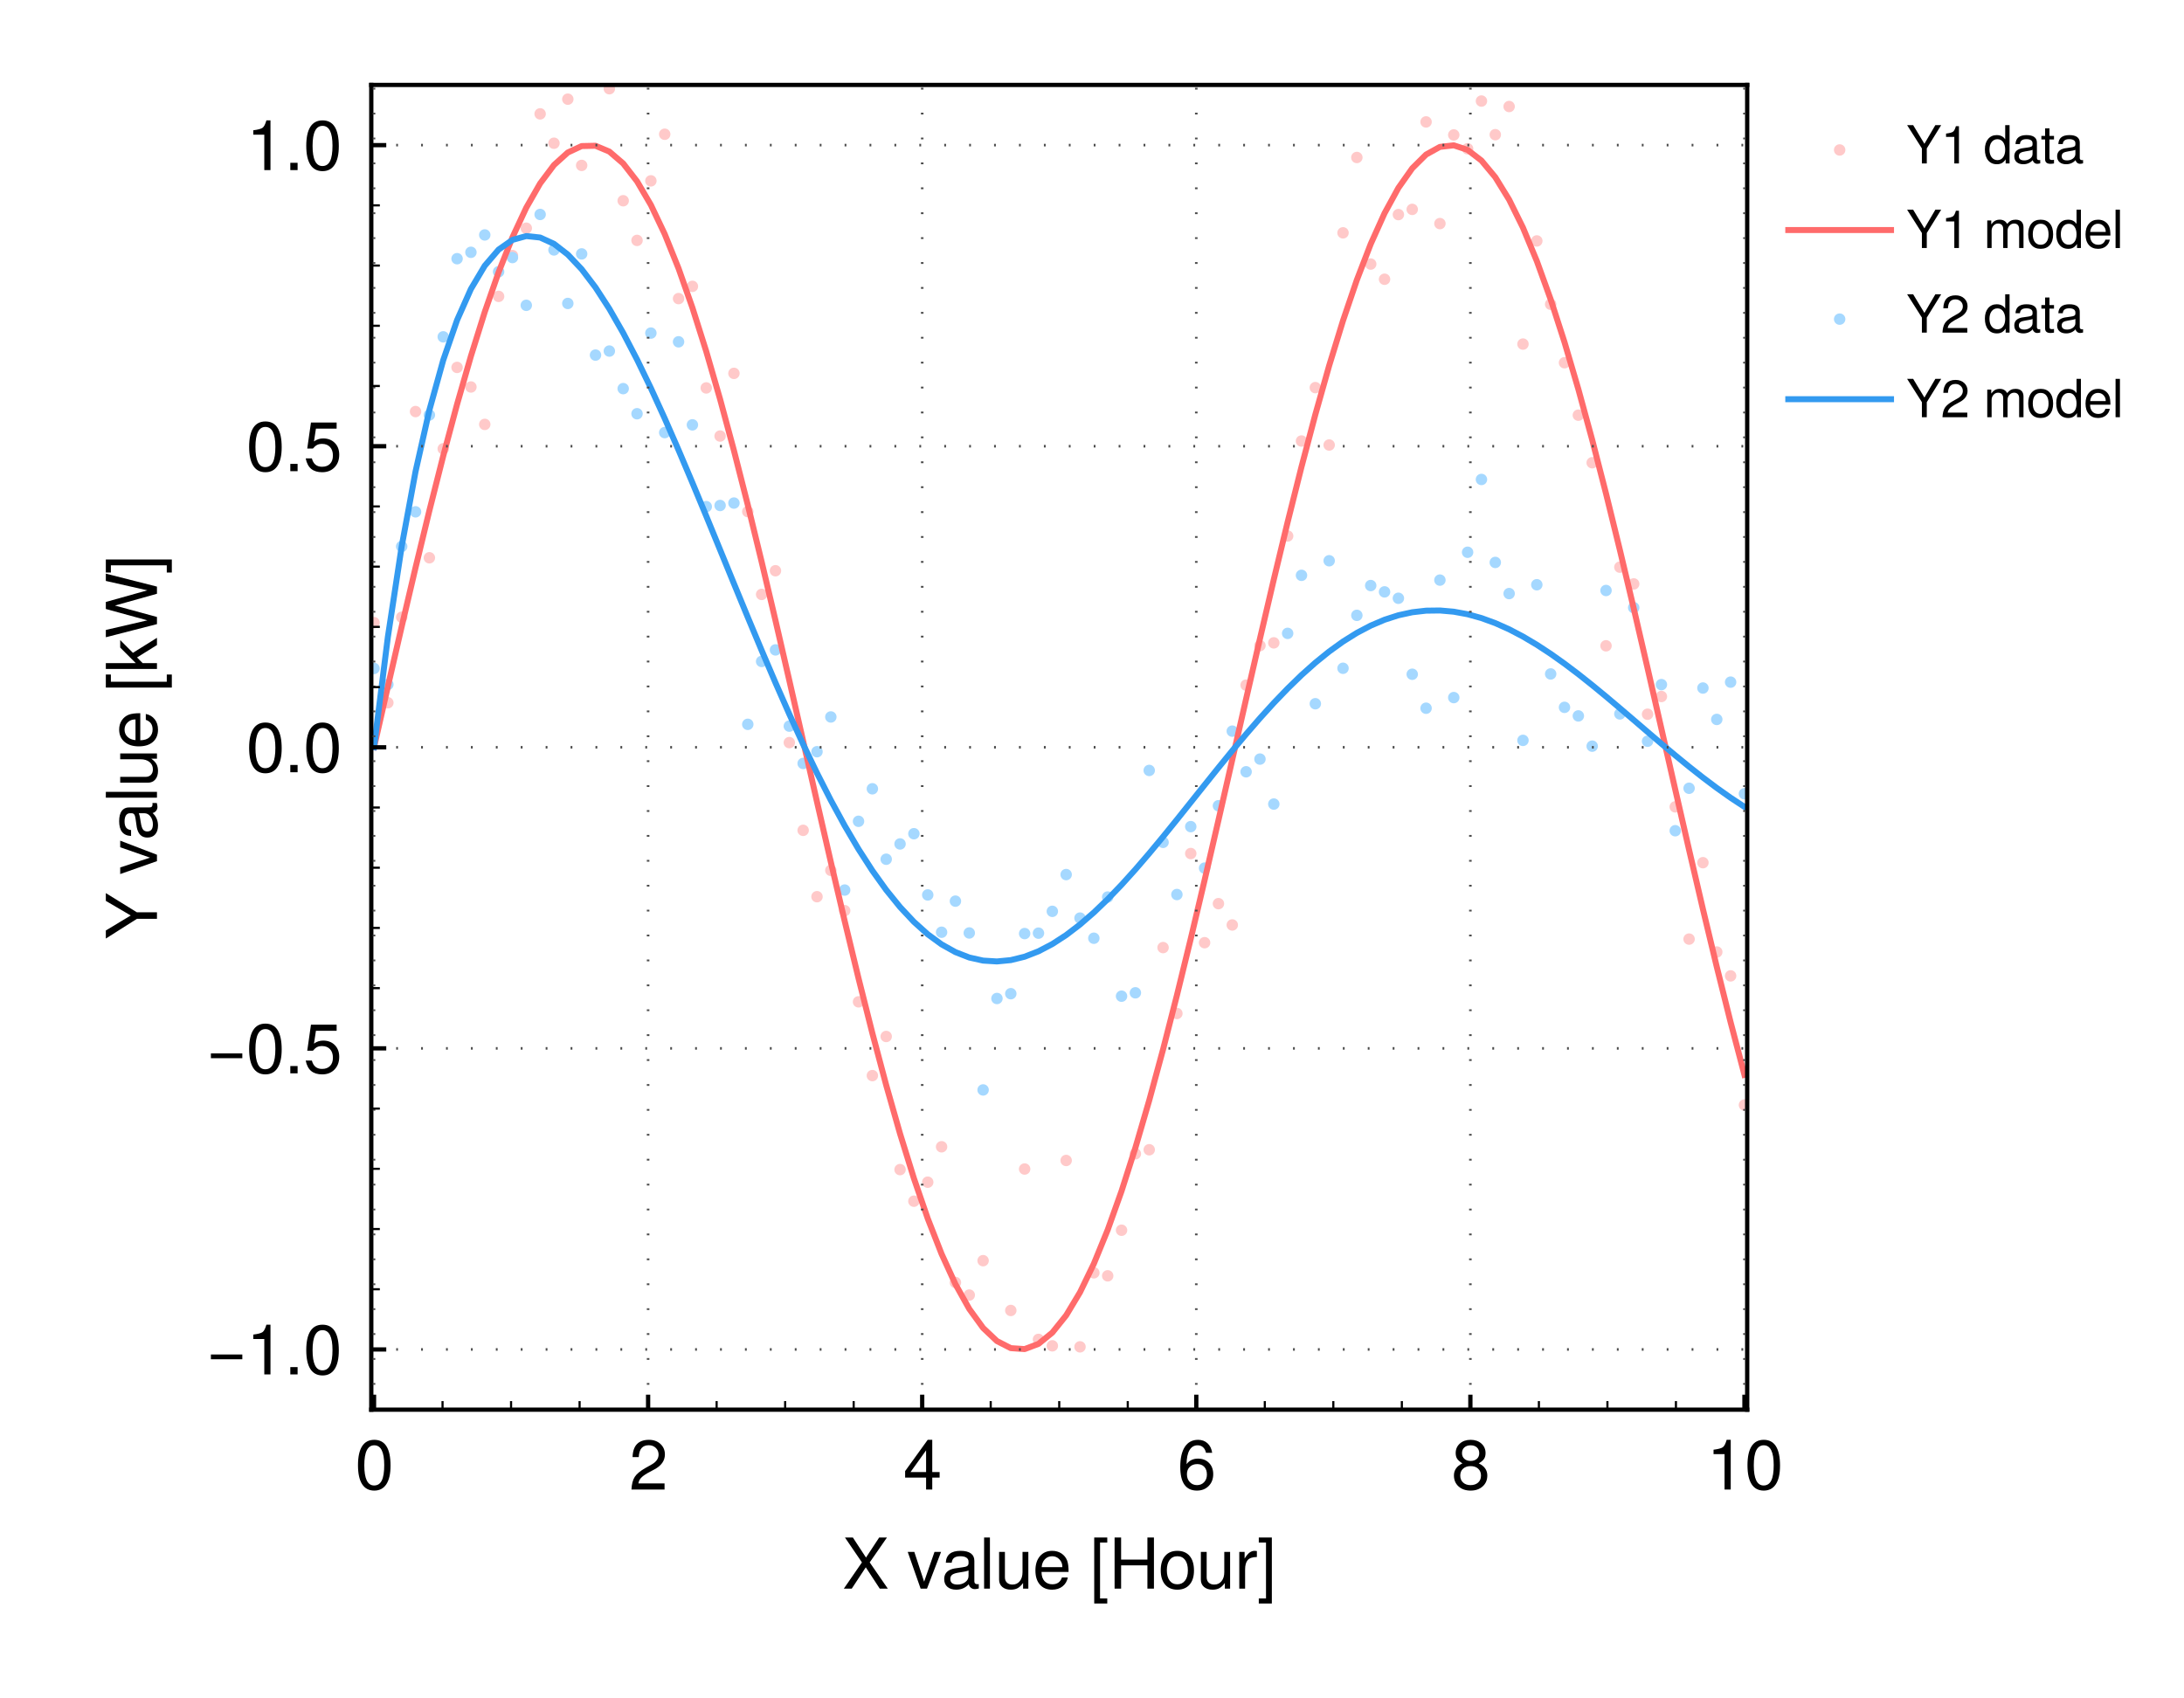 <?xml version="1.0" encoding="utf-8" standalone="no"?>
<!DOCTYPE svg PUBLIC "-//W3C//DTD SVG 1.1//EN"
  "http://www.w3.org/Graphics/SVG/1.1/DTD/svg11.dtd">
<svg xmlns:xlink="http://www.w3.org/1999/xlink" width="255.118pt" height="198.425pt" viewBox="0 0 255.118 198.425" xmlns="http://www.w3.org/2000/svg" version="1.1">
 <defs>
  <style type="text/css">*{stroke-linejoin: round; stroke-linecap: butt}</style>
 </defs>
 <g id="figure_1">
  <g id="patch_1">
   <path d="M 0 198.425 
L 255.118 198.425 
L 255.118 0 
L 0 0 
z
" style="fill: #ffffff"/>
  </g>
  <g id="axes_1">
   <g id="patch_2">
    <path d="M 43.37 164.693 
L 204.094 164.693 
L 204.094 9.921 
L 43.37 9.921 
z
" style="fill: #ffffff"/>
   </g>
   <g id="PathCollection_1">
    <defs>
     <path id="m6b050dd0db" d="M 0 0.418 
C 0.111 0.418 0.217 0.374 0.296 0.296 
C 0.374 0.217 0.418 0.111 0.418 0 
C 0.418 -0.111 0.374 -0.217 0.296 -0.296 
C 0.217 -0.374 0.111 -0.418 0 -0.418 
C -0.111 -0.418 -0.217 -0.374 -0.296 -0.296 
C -0.374 -0.217 -0.418 -0.111 -0.418 0 
C -0.418 0.111 -0.374 0.217 -0.296 0.296 
C -0.217 0.374 -0.111 0.418 0 0.418 
z
" style="stroke: #ffc9c9; stroke-width: 0.5"/>
    </defs>
    <g clip-path="url(#p37893bcc7e)">
     <use xlink:href="#m6b050dd0db" x="43.69" y="72.745" style="fill: #ffc9c9; stroke: #ffc9c9; stroke-width: 0.5"/>
     <use xlink:href="#m6b050dd0db" x="45.307" y="82.103" style="fill: #ffc9c9; stroke: #ffc9c9; stroke-width: 0.5"/>
     <use xlink:href="#m6b050dd0db" x="46.924" y="72.113" style="fill: #ffc9c9; stroke: #ffc9c9; stroke-width: 0.5"/>
     <use xlink:href="#m6b050dd0db" x="48.541" y="48.083" style="fill: #ffc9c9; stroke: #ffc9c9; stroke-width: 0.5"/>
     <use xlink:href="#m6b050dd0db" x="50.158" y="65.167" style="fill: #ffc9c9; stroke: #ffc9c9; stroke-width: 0.5"/>
     <use xlink:href="#m6b050dd0db" x="51.775" y="52.433" style="fill: #ffc9c9; stroke: #ffc9c9; stroke-width: 0.5"/>
     <use xlink:href="#m6b050dd0db" x="53.392" y="42.926" style="fill: #ffc9c9; stroke: #ffc9c9; stroke-width: 0.5"/>
     <use xlink:href="#m6b050dd0db" x="55.009" y="45.212" style="fill: #ffc9c9; stroke: #ffc9c9; stroke-width: 0.5"/>
     <use xlink:href="#m6b050dd0db" x="56.626" y="49.583" style="fill: #ffc9c9; stroke: #ffc9c9; stroke-width: 0.5"/>
     <use xlink:href="#m6b050dd0db" x="58.243" y="34.626" style="fill: #ffc9c9; stroke: #ffc9c9; stroke-width: 0.5"/>
     <use xlink:href="#m6b050dd0db" x="59.86" y="29.858" style="fill: #ffc9c9; stroke: #ffc9c9; stroke-width: 0.5"/>
     <use xlink:href="#m6b050dd0db" x="61.477" y="26.661" style="fill: #ffc9c9; stroke: #ffc9c9; stroke-width: 0.5"/>
     <use xlink:href="#m6b050dd0db" x="63.094" y="13.303" style="fill: #ffc9c9; stroke: #ffc9c9; stroke-width: 0.5"/>
     <use xlink:href="#m6b050dd0db" x="64.711" y="16.733" style="fill: #ffc9c9; stroke: #ffc9c9; stroke-width: 0.5"/>
     <use xlink:href="#m6b050dd0db" x="66.328" y="11.586" style="fill: #ffc9c9; stroke: #ffc9c9; stroke-width: 0.5"/>
     <use xlink:href="#m6b050dd0db" x="67.945" y="19.325" style="fill: #ffc9c9; stroke: #ffc9c9; stroke-width: 0.5"/>
     <use xlink:href="#m6b050dd0db" x="69.562" y="8.546" style="fill: #ffc9c9; stroke: #ffc9c9; stroke-width: 0.5"/>
     <use xlink:href="#m6b050dd0db" x="71.179" y="10.366" style="fill: #ffc9c9; stroke: #ffc9c9; stroke-width: 0.5"/>
     <use xlink:href="#m6b050dd0db" x="72.796" y="23.453" style="fill: #ffc9c9; stroke: #ffc9c9; stroke-width: 0.5"/>
     <use xlink:href="#m6b050dd0db" x="74.413" y="28.087" style="fill: #ffc9c9; stroke: #ffc9c9; stroke-width: 0.5"/>
     <use xlink:href="#m6b050dd0db" x="76.03" y="21.13" style="fill: #ffc9c9; stroke: #ffc9c9; stroke-width: 0.5"/>
     <use xlink:href="#m6b050dd0db" x="77.647" y="15.684" style="fill: #ffc9c9; stroke: #ffc9c9; stroke-width: 0.5"/>
     <use xlink:href="#m6b050dd0db" x="79.264" y="34.886" style="fill: #ffc9c9; stroke: #ffc9c9; stroke-width: 0.5"/>
     <use xlink:href="#m6b050dd0db" x="80.881" y="33.456" style="fill: #ffc9c9; stroke: #ffc9c9; stroke-width: 0.5"/>
     <use xlink:href="#m6b050dd0db" x="82.499" y="45.322" style="fill: #ffc9c9; stroke: #ffc9c9; stroke-width: 0.5"/>
     <use xlink:href="#m6b050dd0db" x="84.116" y="50.943" style="fill: #ffc9c9; stroke: #ffc9c9; stroke-width: 0.5"/>
     <use xlink:href="#m6b050dd0db" x="85.733" y="43.621" style="fill: #ffc9c9; stroke: #ffc9c9; stroke-width: 0.5"/>
     <use xlink:href="#m6b050dd0db" x="87.35" y="59.774" style="fill: #ffc9c9; stroke: #ffc9c9; stroke-width: 0.5"/>
     <use xlink:href="#m6b050dd0db" x="88.967" y="69.447" style="fill: #ffc9c9; stroke: #ffc9c9; stroke-width: 0.5"/>
     <use xlink:href="#m6b050dd0db" x="90.584" y="66.68" style="fill: #ffc9c9; stroke: #ffc9c9; stroke-width: 0.5"/>
     <use xlink:href="#m6b050dd0db" x="92.201" y="86.76" style="fill: #ffc9c9; stroke: #ffc9c9; stroke-width: 0.5"/>
     <use xlink:href="#m6b050dd0db" x="93.818" y="97.009" style="fill: #ffc9c9; stroke: #ffc9c9; stroke-width: 0.5"/>
     <use xlink:href="#m6b050dd0db" x="95.435" y="104.762" style="fill: #ffc9c9; stroke: #ffc9c9; stroke-width: 0.5"/>
     <use xlink:href="#m6b050dd0db" x="97.052" y="101.686" style="fill: #ffc9c9; stroke: #ffc9c9; stroke-width: 0.5"/>
     <use xlink:href="#m6b050dd0db" x="98.669" y="106.393" style="fill: #ffc9c9; stroke: #ffc9c9; stroke-width: 0.5"/>
     <use xlink:href="#m6b050dd0db" x="100.286" y="117.045" style="fill: #ffc9c9; stroke: #ffc9c9; stroke-width: 0.5"/>
     <use xlink:href="#m6b050dd0db" x="101.903" y="125.664" style="fill: #ffc9c9; stroke: #ffc9c9; stroke-width: 0.5"/>
     <use xlink:href="#m6b050dd0db" x="103.52" y="121.093" style="fill: #ffc9c9; stroke: #ffc9c9; stroke-width: 0.5"/>
     <use xlink:href="#m6b050dd0db" x="105.137" y="136.645" style="fill: #ffc9c9; stroke: #ffc9c9; stroke-width: 0.5"/>
     <use xlink:href="#m6b050dd0db" x="106.754" y="140.338" style="fill: #ffc9c9; stroke: #ffc9c9; stroke-width: 0.5"/>
     <use xlink:href="#m6b050dd0db" x="108.371" y="138.116" style="fill: #ffc9c9; stroke: #ffc9c9; stroke-width: 0.5"/>
     <use xlink:href="#m6b050dd0db" x="109.988" y="133.98" style="fill: #ffc9c9; stroke: #ffc9c9; stroke-width: 0.5"/>
     <use xlink:href="#m6b050dd0db" x="111.605" y="149.835" style="fill: #ffc9c9; stroke: #ffc9c9; stroke-width: 0.5"/>
     <use xlink:href="#m6b050dd0db" x="113.222" y="151.304" style="fill: #ffc9c9; stroke: #ffc9c9; stroke-width: 0.5"/>
     <use xlink:href="#m6b050dd0db" x="114.839" y="147.286" style="fill: #ffc9c9; stroke: #ffc9c9; stroke-width: 0.5"/>
     <use xlink:href="#m6b050dd0db" x="116.456" y="171.764" style="fill: #ffc9c9; stroke: #ffc9c9; stroke-width: 0.5"/>
     <use xlink:href="#m6b050dd0db" x="118.073" y="153.103" style="fill: #ffc9c9; stroke: #ffc9c9; stroke-width: 0.5"/>
     <use xlink:href="#m6b050dd0db" x="119.69" y="136.578" style="fill: #ffc9c9; stroke: #ffc9c9; stroke-width: 0.5"/>
     <use xlink:href="#m6b050dd0db" x="121.307" y="156.484" style="fill: #ffc9c9; stroke: #ffc9c9; stroke-width: 0.5"/>
     <use xlink:href="#m6b050dd0db" x="122.924" y="157.234" style="fill: #ffc9c9; stroke: #ffc9c9; stroke-width: 0.5"/>
     <use xlink:href="#m6b050dd0db" x="124.541" y="135.58" style="fill: #ffc9c9; stroke: #ffc9c9; stroke-width: 0.5"/>
     <use xlink:href="#m6b050dd0db" x="126.158" y="157.353" style="fill: #ffc9c9; stroke: #ffc9c9; stroke-width: 0.5"/>
     <use xlink:href="#m6b050dd0db" x="127.775" y="148.703" style="fill: #ffc9c9; stroke: #ffc9c9; stroke-width: 0.5"/>
     <use xlink:href="#m6b050dd0db" x="129.392" y="149.058" style="fill: #ffc9c9; stroke: #ffc9c9; stroke-width: 0.5"/>
     <use xlink:href="#m6b050dd0db" x="131.009" y="143.73" style="fill: #ffc9c9; stroke: #ffc9c9; stroke-width: 0.5"/>
     <use xlink:href="#m6b050dd0db" x="132.626" y="134.799" style="fill: #ffc9c9; stroke: #ffc9c9; stroke-width: 0.5"/>
     <use xlink:href="#m6b050dd0db" x="134.243" y="134.328" style="fill: #ffc9c9; stroke: #ffc9c9; stroke-width: 0.5"/>
     <use xlink:href="#m6b050dd0db" x="135.86" y="110.708" style="fill: #ffc9c9; stroke: #ffc9c9; stroke-width: 0.5"/>
     <use xlink:href="#m6b050dd0db" x="137.477" y="118.405" style="fill: #ffc9c9; stroke: #ffc9c9; stroke-width: 0.5"/>
     <use xlink:href="#m6b050dd0db" x="139.094" y="99.72" style="fill: #ffc9c9; stroke: #ffc9c9; stroke-width: 0.5"/>
     <use xlink:href="#m6b050dd0db" x="140.711" y="110.135" style="fill: #ffc9c9; stroke: #ffc9c9; stroke-width: 0.5"/>
     <use xlink:href="#m6b050dd0db" x="142.328" y="105.575" style="fill: #ffc9c9; stroke: #ffc9c9; stroke-width: 0.5"/>
     <use xlink:href="#m6b050dd0db" x="143.945" y="108.066" style="fill: #ffc9c9; stroke: #ffc9c9; stroke-width: 0.5"/>
     <use xlink:href="#m6b050dd0db" x="145.562" y="80.045" style="fill: #ffc9c9; stroke: #ffc9c9; stroke-width: 0.5"/>
     <use xlink:href="#m6b050dd0db" x="147.179" y="75.425" style="fill: #ffc9c9; stroke: #ffc9c9; stroke-width: 0.5"/>
     <use xlink:href="#m6b050dd0db" x="148.796" y="75.106" style="fill: #ffc9c9; stroke: #ffc9c9; stroke-width: 0.5"/>
     <use xlink:href="#m6b050dd0db" x="150.413" y="62.622" style="fill: #ffc9c9; stroke: #ffc9c9; stroke-width: 0.5"/>
     <use xlink:href="#m6b050dd0db" x="152.03" y="51.525" style="fill: #ffc9c9; stroke: #ffc9c9; stroke-width: 0.5"/>
     <use xlink:href="#m6b050dd0db" x="153.647" y="45.286" style="fill: #ffc9c9; stroke: #ffc9c9; stroke-width: 0.5"/>
     <use xlink:href="#m6b050dd0db" x="155.264" y="51.992" style="fill: #ffc9c9; stroke: #ffc9c9; stroke-width: 0.5"/>
     <use xlink:href="#m6b050dd0db" x="156.881" y="27.202" style="fill: #ffc9c9; stroke: #ffc9c9; stroke-width: 0.5"/>
     <use xlink:href="#m6b050dd0db" x="158.498" y="18.399" style="fill: #ffc9c9; stroke: #ffc9c9; stroke-width: 0.5"/>
     <use xlink:href="#m6b050dd0db" x="160.115" y="30.849" style="fill: #ffc9c9; stroke: #ffc9c9; stroke-width: 0.5"/>
     <use xlink:href="#m6b050dd0db" x="161.732" y="32.625" style="fill: #ffc9c9; stroke: #ffc9c9; stroke-width: 0.5"/>
     <use xlink:href="#m6b050dd0db" x="163.349" y="25.071" style="fill: #ffc9c9; stroke: #ffc9c9; stroke-width: 0.5"/>
     <use xlink:href="#m6b050dd0db" x="164.966" y="24.463" style="fill: #ffc9c9; stroke: #ffc9c9; stroke-width: 0.5"/>
     <use xlink:href="#m6b050dd0db" x="166.583" y="14.243" style="fill: #ffc9c9; stroke: #ffc9c9; stroke-width: 0.5"/>
     <use xlink:href="#m6b050dd0db" x="168.2" y="26.122" style="fill: #ffc9c9; stroke: #ffc9c9; stroke-width: 0.5"/>
     <use xlink:href="#m6b050dd0db" x="169.817" y="15.764" style="fill: #ffc9c9; stroke: #ffc9c9; stroke-width: 0.5"/>
     <use xlink:href="#m6b050dd0db" x="171.434" y="17.381" style="fill: #ffc9c9; stroke: #ffc9c9; stroke-width: 0.5"/>
     <use xlink:href="#m6b050dd0db" x="173.051" y="11.806" style="fill: #ffc9c9; stroke: #ffc9c9; stroke-width: 0.5"/>
     <use xlink:href="#m6b050dd0db" x="174.668" y="15.735" style="fill: #ffc9c9; stroke: #ffc9c9; stroke-width: 0.5"/>
     <use xlink:href="#m6b050dd0db" x="176.285" y="12.445" style="fill: #ffc9c9; stroke: #ffc9c9; stroke-width: 0.5"/>
     <use xlink:href="#m6b050dd0db" x="177.902" y="40.199" style="fill: #ffc9c9; stroke: #ffc9c9; stroke-width: 0.5"/>
     <use xlink:href="#m6b050dd0db" x="179.519" y="28.148" style="fill: #ffc9c9; stroke: #ffc9c9; stroke-width: 0.5"/>
     <use xlink:href="#m6b050dd0db" x="181.136" y="35.548" style="fill: #ffc9c9; stroke: #ffc9c9; stroke-width: 0.5"/>
     <use xlink:href="#m6b050dd0db" x="182.753" y="42.378" style="fill: #ffc9c9; stroke: #ffc9c9; stroke-width: 0.5"/>
     <use xlink:href="#m6b050dd0db" x="184.37" y="48.506" style="fill: #ffc9c9; stroke: #ffc9c9; stroke-width: 0.5"/>
     <use xlink:href="#m6b050dd0db" x="185.987" y="54.062" style="fill: #ffc9c9; stroke: #ffc9c9; stroke-width: 0.5"/>
     <use xlink:href="#m6b050dd0db" x="187.604" y="75.451" style="fill: #ffc9c9; stroke: #ffc9c9; stroke-width: 0.5"/>
     <use xlink:href="#m6b050dd0db" x="189.221" y="66.262" style="fill: #ffc9c9; stroke: #ffc9c9; stroke-width: 0.5"/>
     <use xlink:href="#m6b050dd0db" x="190.838" y="68.222" style="fill: #ffc9c9; stroke: #ffc9c9; stroke-width: 0.5"/>
     <use xlink:href="#m6b050dd0db" x="192.455" y="83.443" style="fill: #ffc9c9; stroke: #ffc9c9; stroke-width: 0.5"/>
     <use xlink:href="#m6b050dd0db" x="194.072" y="81.373" style="fill: #ffc9c9; stroke: #ffc9c9; stroke-width: 0.5"/>
     <use xlink:href="#m6b050dd0db" x="195.689" y="94.266" style="fill: #ffc9c9; stroke: #ffc9c9; stroke-width: 0.5"/>
     <use xlink:href="#m6b050dd0db" x="197.306" y="109.716" style="fill: #ffc9c9; stroke: #ffc9c9; stroke-width: 0.5"/>
     <use xlink:href="#m6b050dd0db" x="198.923" y="100.789" style="fill: #ffc9c9; stroke: #ffc9c9; stroke-width: 0.5"/>
     <use xlink:href="#m6b050dd0db" x="200.54" y="111.224" style="fill: #ffc9c9; stroke: #ffc9c9; stroke-width: 0.5"/>
     <use xlink:href="#m6b050dd0db" x="202.157" y="114.013" style="fill: #ffc9c9; stroke: #ffc9c9; stroke-width: 0.5"/>
     <use xlink:href="#m6b050dd0db" x="203.774" y="129.099" style="fill: #ffc9c9; stroke: #ffc9c9; stroke-width: 0.5"/>
    </g>
   </g>
   <g id="PathCollection_2">
    <defs>
     <path id="mc5cc0de8c6" d="M 0 0.418 
C 0.111 0.418 0.217 0.374 0.296 0.296 
C 0.374 0.217 0.418 0.111 0.418 0 
C 0.418 -0.111 0.374 -0.217 0.296 -0.296 
C 0.217 -0.374 0.111 -0.418 0 -0.418 
C -0.111 -0.418 -0.217 -0.374 -0.296 -0.296 
C -0.374 -0.217 -0.418 -0.111 -0.418 0 
C -0.418 0.111 -0.374 0.217 -0.296 0.296 
C -0.217 0.374 -0.111 0.418 0 0.418 
z
" style="stroke: #a5d8ff; stroke-width: 0.5"/>
    </defs>
    <g clip-path="url(#p37893bcc7e)">
     <use xlink:href="#mc5cc0de8c6" x="43.69" y="78.096" style="fill: #a5d8ff; stroke: #a5d8ff; stroke-width: 0.5"/>
     <use xlink:href="#mc5cc0de8c6" x="45.307" y="79.972" style="fill: #a5d8ff; stroke: #a5d8ff; stroke-width: 0.5"/>
     <use xlink:href="#mc5cc0de8c6" x="46.924" y="63.841" style="fill: #a5d8ff; stroke: #a5d8ff; stroke-width: 0.5"/>
     <use xlink:href="#mc5cc0de8c6" x="48.541" y="59.798" style="fill: #a5d8ff; stroke: #a5d8ff; stroke-width: 0.5"/>
     <use xlink:href="#mc5cc0de8c6" x="50.158" y="48.48" style="fill: #a5d8ff; stroke: #a5d8ff; stroke-width: 0.5"/>
     <use xlink:href="#mc5cc0de8c6" x="51.775" y="39.353" style="fill: #a5d8ff; stroke: #a5d8ff; stroke-width: 0.5"/>
     <use xlink:href="#mc5cc0de8c6" x="53.392" y="30.224" style="fill: #a5d8ff; stroke: #a5d8ff; stroke-width: 0.5"/>
     <use xlink:href="#mc5cc0de8c6" x="55.009" y="29.477" style="fill: #a5d8ff; stroke: #a5d8ff; stroke-width: 0.5"/>
     <use xlink:href="#mc5cc0de8c6" x="56.626" y="27.448" style="fill: #a5d8ff; stroke: #a5d8ff; stroke-width: 0.5"/>
     <use xlink:href="#mc5cc0de8c6" x="58.243" y="31.747" style="fill: #a5d8ff; stroke: #a5d8ff; stroke-width: 0.5"/>
     <use xlink:href="#mc5cc0de8c6" x="59.86" y="30.089" style="fill: #a5d8ff; stroke: #a5d8ff; stroke-width: 0.5"/>
     <use xlink:href="#mc5cc0de8c6" x="61.477" y="35.67" style="fill: #a5d8ff; stroke: #a5d8ff; stroke-width: 0.5"/>
     <use xlink:href="#mc5cc0de8c6" x="63.094" y="25.055" style="fill: #a5d8ff; stroke: #a5d8ff; stroke-width: 0.5"/>
     <use xlink:href="#mc5cc0de8c6" x="64.711" y="29.199" style="fill: #a5d8ff; stroke: #a5d8ff; stroke-width: 0.5"/>
     <use xlink:href="#mc5cc0de8c6" x="66.328" y="35.452" style="fill: #a5d8ff; stroke: #a5d8ff; stroke-width: 0.5"/>
     <use xlink:href="#mc5cc0de8c6" x="67.945" y="29.664" style="fill: #a5d8ff; stroke: #a5d8ff; stroke-width: 0.5"/>
     <use xlink:href="#mc5cc0de8c6" x="69.562" y="41.485" style="fill: #a5d8ff; stroke: #a5d8ff; stroke-width: 0.5"/>
     <use xlink:href="#mc5cc0de8c6" x="71.179" y="41.015" style="fill: #a5d8ff; stroke: #a5d8ff; stroke-width: 0.5"/>
     <use xlink:href="#mc5cc0de8c6" x="72.796" y="45.404" style="fill: #a5d8ff; stroke: #a5d8ff; stroke-width: 0.5"/>
     <use xlink:href="#mc5cc0de8c6" x="74.413" y="48.338" style="fill: #a5d8ff; stroke: #a5d8ff; stroke-width: 0.5"/>
     <use xlink:href="#mc5cc0de8c6" x="76.03" y="38.914" style="fill: #a5d8ff; stroke: #a5d8ff; stroke-width: 0.5"/>
     <use xlink:href="#mc5cc0de8c6" x="77.647" y="50.54" style="fill: #a5d8ff; stroke: #a5d8ff; stroke-width: 0.5"/>
     <use xlink:href="#mc5cc0de8c6" x="79.264" y="39.934" style="fill: #a5d8ff; stroke: #a5d8ff; stroke-width: 0.5"/>
     <use xlink:href="#mc5cc0de8c6" x="80.881" y="49.636" style="fill: #a5d8ff; stroke: #a5d8ff; stroke-width: 0.5"/>
     <use xlink:href="#mc5cc0de8c6" x="82.499" y="59.19" style="fill: #a5d8ff; stroke: #a5d8ff; stroke-width: 0.5"/>
     <use xlink:href="#mc5cc0de8c6" x="84.116" y="59.057" style="fill: #a5d8ff; stroke: #a5d8ff; stroke-width: 0.5"/>
     <use xlink:href="#mc5cc0de8c6" x="85.733" y="58.773" style="fill: #a5d8ff; stroke: #a5d8ff; stroke-width: 0.5"/>
     <use xlink:href="#mc5cc0de8c6" x="87.35" y="84.624" style="fill: #a5d8ff; stroke: #a5d8ff; stroke-width: 0.5"/>
     <use xlink:href="#mc5cc0de8c6" x="88.967" y="77.277" style="fill: #a5d8ff; stroke: #a5d8ff; stroke-width: 0.5"/>
     <use xlink:href="#mc5cc0de8c6" x="90.584" y="75.929" style="fill: #a5d8ff; stroke: #a5d8ff; stroke-width: 0.5"/>
     <use xlink:href="#mc5cc0de8c6" x="92.201" y="84.835" style="fill: #a5d8ff; stroke: #a5d8ff; stroke-width: 0.5"/>
     <use xlink:href="#mc5cc0de8c6" x="93.818" y="89.193" style="fill: #a5d8ff; stroke: #a5d8ff; stroke-width: 0.5"/>
     <use xlink:href="#mc5cc0de8c6" x="95.435" y="87.824" style="fill: #a5d8ff; stroke: #a5d8ff; stroke-width: 0.5"/>
     <use xlink:href="#mc5cc0de8c6" x="97.052" y="83.764" style="fill: #a5d8ff; stroke: #a5d8ff; stroke-width: 0.5"/>
     <use xlink:href="#mc5cc0de8c6" x="98.669" y="103.987" style="fill: #a5d8ff; stroke: #a5d8ff; stroke-width: 0.5"/>
     <use xlink:href="#mc5cc0de8c6" x="100.286" y="95.953" style="fill: #a5d8ff; stroke: #a5d8ff; stroke-width: 0.5"/>
     <use xlink:href="#mc5cc0de8c6" x="101.903" y="92.155" style="fill: #a5d8ff; stroke: #a5d8ff; stroke-width: 0.5"/>
     <use xlink:href="#mc5cc0de8c6" x="103.52" y="100.385" style="fill: #a5d8ff; stroke: #a5d8ff; stroke-width: 0.5"/>
     <use xlink:href="#mc5cc0de8c6" x="105.137" y="98.598" style="fill: #a5d8ff; stroke: #a5d8ff; stroke-width: 0.5"/>
     <use xlink:href="#mc5cc0de8c6" x="106.754" y="97.404" style="fill: #a5d8ff; stroke: #a5d8ff; stroke-width: 0.5"/>
     <use xlink:href="#mc5cc0de8c6" x="108.371" y="104.556" style="fill: #a5d8ff; stroke: #a5d8ff; stroke-width: 0.5"/>
     <use xlink:href="#mc5cc0de8c6" x="109.988" y="108.915" style="fill: #a5d8ff; stroke: #a5d8ff; stroke-width: 0.5"/>
     <use xlink:href="#mc5cc0de8c6" x="111.605" y="105.282" style="fill: #a5d8ff; stroke: #a5d8ff; stroke-width: 0.5"/>
     <use xlink:href="#mc5cc0de8c6" x="113.222" y="109" style="fill: #a5d8ff; stroke: #a5d8ff; stroke-width: 0.5"/>
     <use xlink:href="#mc5cc0de8c6" x="114.839" y="127.339" style="fill: #a5d8ff; stroke: #a5d8ff; stroke-width: 0.5"/>
     <use xlink:href="#mc5cc0de8c6" x="116.456" y="116.655" style="fill: #a5d8ff; stroke: #a5d8ff; stroke-width: 0.5"/>
     <use xlink:href="#mc5cc0de8c6" x="118.073" y="116.093" style="fill: #a5d8ff; stroke: #a5d8ff; stroke-width: 0.5"/>
     <use xlink:href="#mc5cc0de8c6" x="119.69" y="109.07" style="fill: #a5d8ff; stroke: #a5d8ff; stroke-width: 0.5"/>
     <use xlink:href="#mc5cc0de8c6" x="121.307" y="109.022" style="fill: #a5d8ff; stroke: #a5d8ff; stroke-width: 0.5"/>
     <use xlink:href="#mc5cc0de8c6" x="122.924" y="106.473" style="fill: #a5d8ff; stroke: #a5d8ff; stroke-width: 0.5"/>
     <use xlink:href="#mc5cc0de8c6" x="124.541" y="102.178" style="fill: #a5d8ff; stroke: #a5d8ff; stroke-width: 0.5"/>
     <use xlink:href="#mc5cc0de8c6" x="126.158" y="107.261" style="fill: #a5d8ff; stroke: #a5d8ff; stroke-width: 0.5"/>
     <use xlink:href="#mc5cc0de8c6" x="127.775" y="109.615" style="fill: #a5d8ff; stroke: #a5d8ff; stroke-width: 0.5"/>
     <use xlink:href="#mc5cc0de8c6" x="129.392" y="104.801" style="fill: #a5d8ff; stroke: #a5d8ff; stroke-width: 0.5"/>
     <use xlink:href="#mc5cc0de8c6" x="131.009" y="116.385" style="fill: #a5d8ff; stroke: #a5d8ff; stroke-width: 0.5"/>
     <use xlink:href="#mc5cc0de8c6" x="132.626" y="115.991" style="fill: #a5d8ff; stroke: #a5d8ff; stroke-width: 0.5"/>
     <use xlink:href="#mc5cc0de8c6" x="134.243" y="90.012" style="fill: #a5d8ff; stroke: #a5d8ff; stroke-width: 0.5"/>
     <use xlink:href="#mc5cc0de8c6" x="135.86" y="98.412" style="fill: #a5d8ff; stroke: #a5d8ff; stroke-width: 0.5"/>
     <use xlink:href="#mc5cc0de8c6" x="137.477" y="104.509" style="fill: #a5d8ff; stroke: #a5d8ff; stroke-width: 0.5"/>
     <use xlink:href="#mc5cc0de8c6" x="139.094" y="96.575" style="fill: #a5d8ff; stroke: #a5d8ff; stroke-width: 0.5"/>
     <use xlink:href="#mc5cc0de8c6" x="140.711" y="101.422" style="fill: #a5d8ff; stroke: #a5d8ff; stroke-width: 0.5"/>
     <use xlink:href="#mc5cc0de8c6" x="142.328" y="94.136" style="fill: #a5d8ff; stroke: #a5d8ff; stroke-width: 0.5"/>
     <use xlink:href="#mc5cc0de8c6" x="143.945" y="85.421" style="fill: #a5d8ff; stroke: #a5d8ff; stroke-width: 0.5"/>
     <use xlink:href="#mc5cc0de8c6" x="145.562" y="90.168" style="fill: #a5d8ff; stroke: #a5d8ff; stroke-width: 0.5"/>
     <use xlink:href="#mc5cc0de8c6" x="147.179" y="88.685" style="fill: #a5d8ff; stroke: #a5d8ff; stroke-width: 0.5"/>
     <use xlink:href="#mc5cc0de8c6" x="148.796" y="93.939" style="fill: #a5d8ff; stroke: #a5d8ff; stroke-width: 0.5"/>
     <use xlink:href="#mc5cc0de8c6" x="150.413" y="73.998" style="fill: #a5d8ff; stroke: #a5d8ff; stroke-width: 0.5"/>
     <use xlink:href="#mc5cc0de8c6" x="152.03" y="67.217" style="fill: #a5d8ff; stroke: #a5d8ff; stroke-width: 0.5"/>
     <use xlink:href="#mc5cc0de8c6" x="153.647" y="82.218" style="fill: #a5d8ff; stroke: #a5d8ff; stroke-width: 0.5"/>
     <use xlink:href="#mc5cc0de8c6" x="155.264" y="65.514" style="fill: #a5d8ff; stroke: #a5d8ff; stroke-width: 0.5"/>
     <use xlink:href="#mc5cc0de8c6" x="156.881" y="78.075" style="fill: #a5d8ff; stroke: #a5d8ff; stroke-width: 0.5"/>
     <use xlink:href="#mc5cc0de8c6" x="158.498" y="71.892" style="fill: #a5d8ff; stroke: #a5d8ff; stroke-width: 0.5"/>
     <use xlink:href="#mc5cc0de8c6" x="160.115" y="68.411" style="fill: #a5d8ff; stroke: #a5d8ff; stroke-width: 0.5"/>
     <use xlink:href="#mc5cc0de8c6" x="161.732" y="69.15" style="fill: #a5d8ff; stroke: #a5d8ff; stroke-width: 0.5"/>
     <use xlink:href="#mc5cc0de8c6" x="163.349" y="69.897" style="fill: #a5d8ff; stroke: #a5d8ff; stroke-width: 0.5"/>
     <use xlink:href="#mc5cc0de8c6" x="164.966" y="78.774" style="fill: #a5d8ff; stroke: #a5d8ff; stroke-width: 0.5"/>
     <use xlink:href="#mc5cc0de8c6" x="166.583" y="82.742" style="fill: #a5d8ff; stroke: #a5d8ff; stroke-width: 0.5"/>
     <use xlink:href="#mc5cc0de8c6" x="168.2" y="67.774" style="fill: #a5d8ff; stroke: #a5d8ff; stroke-width: 0.5"/>
     <use xlink:href="#mc5cc0de8c6" x="169.817" y="81.5" style="fill: #a5d8ff; stroke: #a5d8ff; stroke-width: 0.5"/>
     <use xlink:href="#mc5cc0de8c6" x="171.434" y="64.521" style="fill: #a5d8ff; stroke: #a5d8ff; stroke-width: 0.5"/>
     <use xlink:href="#mc5cc0de8c6" x="173.051" y="56.016" style="fill: #a5d8ff; stroke: #a5d8ff; stroke-width: 0.5"/>
     <use xlink:href="#mc5cc0de8c6" x="174.668" y="65.711" style="fill: #a5d8ff; stroke: #a5d8ff; stroke-width: 0.5"/>
     <use xlink:href="#mc5cc0de8c6" x="176.285" y="69.349" style="fill: #a5d8ff; stroke: #a5d8ff; stroke-width: 0.5"/>
     <use xlink:href="#mc5cc0de8c6" x="177.902" y="86.499" style="fill: #a5d8ff; stroke: #a5d8ff; stroke-width: 0.5"/>
     <use xlink:href="#mc5cc0de8c6" x="179.519" y="68.316" style="fill: #a5d8ff; stroke: #a5d8ff; stroke-width: 0.5"/>
     <use xlink:href="#mc5cc0de8c6" x="181.136" y="78.737" style="fill: #a5d8ff; stroke: #a5d8ff; stroke-width: 0.5"/>
     <use xlink:href="#mc5cc0de8c6" x="182.753" y="82.64" style="fill: #a5d8ff; stroke: #a5d8ff; stroke-width: 0.5"/>
     <use xlink:href="#mc5cc0de8c6" x="184.37" y="83.641" style="fill: #a5d8ff; stroke: #a5d8ff; stroke-width: 0.5"/>
     <use xlink:href="#mc5cc0de8c6" x="185.987" y="87.174" style="fill: #a5d8ff; stroke: #a5d8ff; stroke-width: 0.5"/>
     <use xlink:href="#mc5cc0de8c6" x="187.604" y="68.988" style="fill: #a5d8ff; stroke: #a5d8ff; stroke-width: 0.5"/>
     <use xlink:href="#mc5cc0de8c6" x="189.221" y="83.406" style="fill: #a5d8ff; stroke: #a5d8ff; stroke-width: 0.5"/>
     <use xlink:href="#mc5cc0de8c6" x="190.838" y="70.992" style="fill: #a5d8ff; stroke: #a5d8ff; stroke-width: 0.5"/>
     <use xlink:href="#mc5cc0de8c6" x="192.455" y="86.599" style="fill: #a5d8ff; stroke: #a5d8ff; stroke-width: 0.5"/>
     <use xlink:href="#mc5cc0de8c6" x="194.072" y="79.984" style="fill: #a5d8ff; stroke: #a5d8ff; stroke-width: 0.5"/>
     <use xlink:href="#mc5cc0de8c6" x="195.689" y="97.055" style="fill: #a5d8ff; stroke: #a5d8ff; stroke-width: 0.5"/>
     <use xlink:href="#mc5cc0de8c6" x="197.306" y="92.094" style="fill: #a5d8ff; stroke: #a5d8ff; stroke-width: 0.5"/>
     <use xlink:href="#mc5cc0de8c6" x="198.923" y="80.384" style="fill: #a5d8ff; stroke: #a5d8ff; stroke-width: 0.5"/>
     <use xlink:href="#mc5cc0de8c6" x="200.54" y="84.052" style="fill: #a5d8ff; stroke: #a5d8ff; stroke-width: 0.5"/>
     <use xlink:href="#mc5cc0de8c6" x="202.157" y="79.695" style="fill: #a5d8ff; stroke: #a5d8ff; stroke-width: 0.5"/>
     <use xlink:href="#mc5cc0de8c6" x="203.774" y="92.736" style="fill: #a5d8ff; stroke: #a5d8ff; stroke-width: 0.5"/>
    </g>
   </g>
   <g id="line2d_1">
    <path d="M 43.69 87.307 
L 45.307 80.213 
L 46.924 73.191 
L 48.541 66.313 
L 50.158 59.65 
L 51.775 53.268 
L 53.392 47.233 
L 55.009 41.607 
L 56.626 36.446 
L 58.243 31.804 
L 59.86 27.728 
L 61.477 24.259 
L 63.094 21.433 
L 64.711 19.279 
L 66.328 17.818 
L 67.945 17.065 
L 69.562 17.029 
L 71.179 17.709 
L 72.796 19.098 
L 74.413 21.183 
L 76.03 23.942 
L 77.647 27.347 
L 79.264 31.363 
L 80.881 35.949 
L 82.499 41.059 
L 84.116 46.641 
L 85.733 52.637 
L 87.35 58.986 
L 88.967 65.624 
L 90.584 72.484 
L 92.201 79.494 
L 93.818 86.584 
L 95.435 93.681 
L 97.052 100.714 
L 98.669 107.609 
L 100.286 114.298 
L 101.903 120.712 
L 103.52 126.785 
L 105.137 132.455 
L 106.754 137.666 
L 108.371 142.363 
L 109.988 146.498 
L 111.605 150.031 
L 113.222 152.924 
L 114.839 155.148 
L 116.456 156.68 
L 118.073 157.505 
L 119.69 157.615 
L 121.307 157.007 
L 122.924 155.69 
L 124.541 153.675 
L 126.158 150.983 
L 127.775 147.643 
L 129.392 143.687 
L 131.009 139.156 
L 132.626 134.097 
L 134.243 128.561 
L 135.86 122.605 
L 137.477 116.288 
L 139.094 109.677 
L 140.711 102.837 
L 142.328 95.839 
L 143.945 88.753 
L 145.562 81.653 
L 147.179 74.611 
L 148.796 67.698 
L 150.413 60.985 
L 152.03 54.541 
L 153.647 48.43 
L 155.264 42.716 
L 156.881 37.456 
L 158.498 32.705 
L 160.115 28.51 
L 161.732 24.914 
L 163.349 21.955 
L 164.966 19.662 
L 166.583 18.058 
L 168.2 17.161 
L 169.817 16.978 
L 171.434 17.512 
L 173.051 18.758 
L 174.668 20.703 
L 176.285 23.327 
L 177.902 26.603 
L 179.519 30.498 
L 181.136 34.972 
L 182.753 39.979 
L 184.37 45.469 
L 185.987 51.386 
L 187.604 57.668 
L 189.221 64.253 
L 190.838 71.073 
L 192.455 78.058 
L 194.072 85.138 
L 195.689 92.24 
L 197.306 99.291 
L 198.923 106.22 
L 200.54 112.957 
L 202.157 119.432 
L 203.774 125.579 
" clip-path="url(#p37893bcc7e)" style="fill: none; stroke: #ff6b6b; stroke-width: 0.7; stroke-linecap: square"/>
   </g>
   <g id="line2d_2">
    <path d="M 43.69 87.307 
L 45.307 74.421 
L 46.924 63.82 
L 48.541 55.084 
L 50.158 47.91 
L 51.775 42.074 
L 53.392 37.403 
L 55.009 33.764 
L 56.626 31.047 
L 58.243 29.161 
L 59.86 28.027 
L 61.477 27.578 
L 63.094 27.75 
L 64.711 28.488 
L 66.328 29.739 
L 67.945 31.452 
L 69.562 33.581 
L 71.179 36.078 
L 72.796 38.901 
L 74.413 42.004 
L 76.03 45.346 
L 77.647 48.886 
L 79.264 52.583 
L 80.881 56.399 
L 82.499 60.295 
L 84.116 64.236 
L 85.733 68.185 
L 87.35 72.11 
L 88.967 75.979 
L 90.584 79.762 
L 92.201 83.43 
L 93.818 86.957 
L 95.435 90.319 
L 97.052 93.495 
L 98.669 96.464 
L 100.286 99.21 
L 101.903 101.717 
L 103.52 103.974 
L 105.137 105.97 
L 106.754 107.698 
L 108.371 109.153 
L 109.988 110.332 
L 111.605 111.236 
L 113.222 111.867 
L 114.839 112.228 
L 116.456 112.327 
L 118.073 112.171 
L 119.69 111.773 
L 121.307 111.142 
L 122.924 110.295 
L 124.541 109.245 
L 126.158 108.01 
L 127.775 106.607 
L 129.392 105.055 
L 131.009 103.373 
L 132.626 101.582 
L 134.243 99.702 
L 135.86 97.754 
L 137.477 95.758 
L 139.094 93.735 
L 140.711 91.706 
L 142.328 89.69 
L 143.945 87.705 
L 145.562 85.772 
L 147.179 83.905 
L 148.796 82.123 
L 150.413 80.441 
L 152.03 78.87 
L 153.647 77.426 
L 155.264 76.117 
L 156.881 74.954 
L 158.498 73.943 
L 160.115 73.092 
L 161.732 72.405 
L 163.349 71.884 
L 164.966 71.531 
L 166.583 71.345 
L 168.2 71.324 
L 169.817 71.465 
L 171.434 71.762 
L 173.051 72.21 
L 174.668 72.799 
L 176.285 73.522 
L 177.902 74.369 
L 179.519 75.328 
L 181.136 76.388 
L 182.753 77.536 
L 184.37 78.758 
L 185.987 80.042 
L 187.604 81.373 
L 189.221 82.738 
L 190.838 84.121 
L 192.455 85.51 
L 194.072 86.89 
L 195.689 88.247 
L 197.306 89.569 
L 198.923 90.843 
L 200.54 92.058 
L 202.157 93.202 
L 203.774 94.266 
" clip-path="url(#p37893bcc7e)" style="fill: none; stroke: #339af0; stroke-width: 0.7; stroke-linecap: square"/>
   </g>
   <g id="patch_3">
    <path d="M 43.37 164.693 
L 43.37 9.921 
" style="fill: none; stroke: #000000; stroke-width: 0.5; stroke-linejoin: miter; stroke-linecap: square"/>
   </g>
   <g id="patch_4">
    <path d="M 204.094 164.693 
L 204.094 9.921 
" style="fill: none; stroke: #000000; stroke-width: 0.5; stroke-linejoin: miter; stroke-linecap: square"/>
   </g>
   <g id="patch_5">
    <path d="M 43.37 164.693 
L 204.094 164.693 
" style="fill: none; stroke: #000000; stroke-width: 0.5; stroke-linejoin: miter; stroke-linecap: square"/>
   </g>
   <g id="patch_6">
    <path d="M 43.37 9.921 
L 204.094 9.921 
" style="fill: none; stroke: #000000; stroke-width: 0.5; stroke-linejoin: miter; stroke-linecap: square"/>
   </g>
   <g id="matplotlib.axis_1">
    <g id="xtick_1">
     <g id="line2d_3">
      <path d="M 43.69 164.693 
L 43.69 9.921 
" clip-path="url(#p37893bcc7e)" style="fill: none; stroke-dasharray: 0.21,2.7; stroke-dashoffset: 0; stroke: #4c4c4c; stroke-width: 0.3"/>
     </g>
     <g id="line2d_4">
      <defs>
       <path id="mc9dbf3dc9c" d="M 0 0 
L 0 -1.75 
" style="stroke: #000000; stroke-width: 0.5"/>
      </defs>
      <g>
       <use xlink:href="#mc9dbf3dc9c" x="43.69" y="164.693" style="stroke: #000000; stroke-width: 0.5"/>
      </g>
     </g>
     <g id="text_1">
      <!-- 0 -->
      <g transform="translate(41.466 174.025) scale(0.08 -0.08)">
       <defs>
        <path id="TeXGyreHeros-Regular-30" d="M 3245 2182 
Q 3245 1069 2864 486 
Q 2483 -96 1760 -96 
Q 1030 -96 652 489 
Q 275 1075 275 2220 
Q 275 3366 649 3952 
Q 1024 4538 1760 4538 
Q 3245 4538 3245 2182 
z
M 2669 2234 
Q 2669 4038 1760 4038 
Q 851 4038 851 2214 
Q 851 371 1747 371 
Q 2221 371 2445 822 
Q 2669 1274 2669 2234 
z
" transform="scale(0.016)"/>
       </defs>
       <use xlink:href="#TeXGyreHeros-Regular-30"/>
      </g>
     </g>
    </g>
    <g id="xtick_2">
     <g id="line2d_5">
      <path d="M 75.707 164.693 
L 75.707 9.921 
" clip-path="url(#p37893bcc7e)" style="fill: none; stroke-dasharray: 0.21,2.7; stroke-dashoffset: 0; stroke: #4c4c4c; stroke-width: 0.3"/>
     </g>
     <g id="line2d_6">
      <g>
       <use xlink:href="#mc9dbf3dc9c" x="75.707" y="164.693" style="stroke: #000000; stroke-width: 0.5"/>
      </g>
     </g>
     <g id="text_2">
      <!-- 2 -->
      <g transform="translate(73.483 174.025) scale(0.08 -0.08)">
       <defs>
        <path id="TeXGyreHeros-Regular-32" d="M 3270 3206 
Q 3270 2349 2310 1837 
L 1670 1491 
Q 1254 1248 1075 1043 
Q 896 838 851 557 
L 3238 557 
L 3238 0 
L 218 0 
Q 256 749 518 1155 
Q 781 1562 1491 1965 
L 2080 2298 
Q 2694 2650 2694 3194 
Q 2694 3558 2438 3801 
Q 2182 4045 1798 4045 
Q 1370 4045 1142 3785 
Q 915 3526 883 2963 
L 320 2963 
Q 365 4538 1818 4538 
Q 2458 4538 2864 4160 
Q 3270 3782 3270 3206 
z
" transform="scale(0.016)"/>
       </defs>
       <use xlink:href="#TeXGyreHeros-Regular-32"/>
      </g>
     </g>
    </g>
    <g id="xtick_3">
     <g id="line2d_7">
      <path d="M 107.724 164.693 
L 107.724 9.921 
" clip-path="url(#p37893bcc7e)" style="fill: none; stroke-dasharray: 0.21,2.7; stroke-dashoffset: 0; stroke: #4c4c4c; stroke-width: 0.3"/>
     </g>
     <g id="line2d_8">
      <g>
       <use xlink:href="#mc9dbf3dc9c" x="107.724" y="164.693" style="stroke: #000000; stroke-width: 0.5"/>
      </g>
     </g>
     <g id="text_3">
      <!-- 4 -->
      <g transform="translate(105.5 174.025) scale(0.08 -0.08)">
       <defs>
        <path id="TeXGyreHeros-Regular-34" d="M 3328 1088 
L 2656 1088 
L 2656 0 
L 2093 0 
L 2093 1088 
L 179 1088 
L 179 1683 
L 2240 4538 
L 2656 4538 
L 2656 1594 
L 3328 1594 
L 3328 1088 
z
M 2093 1594 
L 2093 3578 
L 672 1594 
L 2093 1594 
z
" transform="scale(0.016)"/>
       </defs>
       <use xlink:href="#TeXGyreHeros-Regular-34"/>
      </g>
     </g>
    </g>
    <g id="xtick_4">
     <g id="line2d_9">
      <path d="M 139.741 164.693 
L 139.741 9.921 
" clip-path="url(#p37893bcc7e)" style="fill: none; stroke-dasharray: 0.21,2.7; stroke-dashoffset: 0; stroke: #4c4c4c; stroke-width: 0.3"/>
     </g>
     <g id="line2d_10">
      <g>
       <use xlink:href="#mc9dbf3dc9c" x="139.741" y="164.693" style="stroke: #000000; stroke-width: 0.5"/>
      </g>
     </g>
     <g id="text_4">
      <!-- 6 -->
      <g transform="translate(137.517 174.025) scale(0.08 -0.08)">
       <defs>
        <path id="TeXGyreHeros-Regular-36" d="M 3283 1408 
Q 3283 742 2867 323 
Q 2451 -96 1798 -96 
Q 275 -96 275 2067 
Q 275 3258 694 3898 
Q 1114 4538 1901 4538 
Q 2419 4538 2761 4224 
Q 3104 3910 3187 3354 
L 2624 3354 
Q 2554 3680 2355 3859 
Q 2157 4038 1862 4038 
Q 1376 4038 1117 3593 
Q 858 3149 851 2317 
Q 1222 2822 1894 2822 
Q 2509 2822 2896 2432 
Q 3283 2042 3283 1408 
z
M 2707 1363 
Q 2707 1818 2470 2070 
Q 2234 2323 1824 2323 
Q 1402 2323 1142 2070 
Q 883 1818 883 1395 
Q 883 960 1145 681 
Q 1408 403 1805 403 
Q 2195 403 2451 672 
Q 2707 941 2707 1363 
z
" transform="scale(0.016)"/>
       </defs>
       <use xlink:href="#TeXGyreHeros-Regular-36"/>
      </g>
     </g>
    </g>
    <g id="xtick_5">
     <g id="line2d_11">
      <path d="M 171.758 164.693 
L 171.758 9.921 
" clip-path="url(#p37893bcc7e)" style="fill: none; stroke-dasharray: 0.21,2.7; stroke-dashoffset: 0; stroke: #4c4c4c; stroke-width: 0.3"/>
     </g>
     <g id="line2d_12">
      <g>
       <use xlink:href="#mc9dbf3dc9c" x="171.758" y="164.693" style="stroke: #000000; stroke-width: 0.5"/>
      </g>
     </g>
     <g id="text_5">
      <!-- 8 -->
      <g transform="translate(169.534 174.025) scale(0.08 -0.08)">
       <defs>
        <path id="TeXGyreHeros-Regular-38" d="M 3283 1280 
Q 3283 666 2857 285 
Q 2432 -96 1760 -96 
Q 1082 -96 659 285 
Q 237 666 237 1286 
Q 237 2016 1011 2387 
Q 666 2605 531 2809 
Q 397 3014 397 3328 
Q 397 3859 777 4198 
Q 1158 4538 1760 4538 
Q 2362 4538 2742 4198 
Q 3123 3859 3123 3328 
Q 3123 3008 2988 2803 
Q 2854 2598 2502 2387 
Q 3283 2016 3283 1280 
z
M 2547 3315 
Q 2547 3648 2332 3843 
Q 2118 4038 1760 4038 
Q 1402 4038 1187 3843 
Q 973 3648 973 3322 
Q 973 3002 1187 2806 
Q 1402 2611 1760 2611 
Q 2112 2611 2329 2803 
Q 2547 2995 2547 3315 
z
M 2707 1274 
Q 2707 1670 2448 1904 
Q 2189 2138 1760 2138 
Q 1331 2138 1072 1904 
Q 813 1670 813 1273 
Q 813 877 1072 640 
Q 1331 403 1747 403 
Q 2182 403 2444 636 
Q 2707 870 2707 1274 
z
" transform="scale(0.016)"/>
       </defs>
       <use xlink:href="#TeXGyreHeros-Regular-38"/>
      </g>
     </g>
    </g>
    <g id="xtick_6">
     <g id="line2d_13">
      <path d="M 203.774 164.693 
L 203.774 9.921 
" clip-path="url(#p37893bcc7e)" style="fill: none; stroke-dasharray: 0.21,2.7; stroke-dashoffset: 0; stroke: #4c4c4c; stroke-width: 0.3"/>
     </g>
     <g id="line2d_14">
      <g>
       <use xlink:href="#mc9dbf3dc9c" x="203.774" y="164.693" style="stroke: #000000; stroke-width: 0.5"/>
      </g>
     </g>
     <g id="text_6">
      <!-- 10 -->
      <g transform="translate(199.327 174.025) scale(0.08 -0.08)">
       <defs>
        <path id="TeXGyreHeros-Regular-31" d="M 2221 0 
L 1658 0 
L 1658 3232 
L 653 3232 
L 653 3635 
Q 1306 3718 1504 3865 
Q 1702 4013 1850 4538 
L 2221 4538 
L 2221 0 
z
" transform="scale(0.016)"/>
       </defs>
       <use xlink:href="#TeXGyreHeros-Regular-31"/>
       <use xlink:href="#TeXGyreHeros-Regular-30" x="55.6"/>
      </g>
     </g>
    </g>
    <g id="xtick_7">
     <g id="line2d_15">
      <defs>
       <path id="mcffb39b330" d="M 0 0 
L 0 -1 
" style="stroke: #000000; stroke-width: 0.25"/>
      </defs>
      <g>
       <use xlink:href="#mcffb39b330" x="51.694" y="164.693" style="stroke: #000000; stroke-width: 0.25"/>
      </g>
     </g>
    </g>
    <g id="xtick_8">
     <g id="line2d_16">
      <g>
       <use xlink:href="#mcffb39b330" x="59.699" y="164.693" style="stroke: #000000; stroke-width: 0.25"/>
      </g>
     </g>
    </g>
    <g id="xtick_9">
     <g id="line2d_17">
      <g>
       <use xlink:href="#mcffb39b330" x="67.703" y="164.693" style="stroke: #000000; stroke-width: 0.25"/>
      </g>
     </g>
    </g>
    <g id="xtick_10">
     <g id="line2d_18">
      <g>
       <use xlink:href="#mcffb39b330" x="83.711" y="164.693" style="stroke: #000000; stroke-width: 0.25"/>
      </g>
     </g>
    </g>
    <g id="xtick_11">
     <g id="line2d_19">
      <g>
       <use xlink:href="#mcffb39b330" x="91.715" y="164.693" style="stroke: #000000; stroke-width: 0.25"/>
      </g>
     </g>
    </g>
    <g id="xtick_12">
     <g id="line2d_20">
      <g>
       <use xlink:href="#mcffb39b330" x="99.72" y="164.693" style="stroke: #000000; stroke-width: 0.25"/>
      </g>
     </g>
    </g>
    <g id="xtick_13">
     <g id="line2d_21">
      <g>
       <use xlink:href="#mcffb39b330" x="115.728" y="164.693" style="stroke: #000000; stroke-width: 0.25"/>
      </g>
     </g>
    </g>
    <g id="xtick_14">
     <g id="line2d_22">
      <g>
       <use xlink:href="#mcffb39b330" x="123.732" y="164.693" style="stroke: #000000; stroke-width: 0.25"/>
      </g>
     </g>
    </g>
    <g id="xtick_15">
     <g id="line2d_23">
      <g>
       <use xlink:href="#mcffb39b330" x="131.736" y="164.693" style="stroke: #000000; stroke-width: 0.25"/>
      </g>
     </g>
    </g>
    <g id="xtick_16">
     <g id="line2d_24">
      <g>
       <use xlink:href="#mcffb39b330" x="147.745" y="164.693" style="stroke: #000000; stroke-width: 0.25"/>
      </g>
     </g>
    </g>
    <g id="xtick_17">
     <g id="line2d_25">
      <g>
       <use xlink:href="#mcffb39b330" x="155.749" y="164.693" style="stroke: #000000; stroke-width: 0.25"/>
      </g>
     </g>
    </g>
    <g id="xtick_18">
     <g id="line2d_26">
      <g>
       <use xlink:href="#mcffb39b330" x="163.753" y="164.693" style="stroke: #000000; stroke-width: 0.25"/>
      </g>
     </g>
    </g>
    <g id="xtick_19">
     <g id="line2d_27">
      <g>
       <use xlink:href="#mcffb39b330" x="179.762" y="164.693" style="stroke: #000000; stroke-width: 0.25"/>
      </g>
     </g>
    </g>
    <g id="xtick_20">
     <g id="line2d_28">
      <g>
       <use xlink:href="#mcffb39b330" x="187.766" y="164.693" style="stroke: #000000; stroke-width: 0.25"/>
      </g>
     </g>
    </g>
    <g id="xtick_21">
     <g id="line2d_29">
      <g>
       <use xlink:href="#mcffb39b330" x="195.77" y="164.693" style="stroke: #000000; stroke-width: 0.25"/>
      </g>
     </g>
    </g>
    <g id="text_7">
     <!-- X value [Hour] -->
     <g transform="translate(98.39 185.602) scale(0.08 -0.08)">
      <defs>
       <path id="TeXGyreHeros-Regular-58" d="M 4154 0 
L 3418 0 
L 2144 1946 
L 864 0 
L 141 0 
L 1792 2394 
L 243 4666 
L 966 4666 
L 2163 2835 
L 3366 4666 
L 4077 4666 
L 2502 2394 
L 4154 0 
z
" transform="scale(0.016)"/>
       <path id="TeXGyreHeros-Regular-20" transform="scale(0.016)"/>
       <path id="TeXGyreHeros-Regular-76" d="M 3110 3354 
L 1824 0 
L 1242 0 
L 64 3354 
L 666 3354 
L 1562 634 
L 2509 3354 
L 3110 3354 
z
" transform="scale(0.016)"/>
       <path id="TeXGyreHeros-Regular-61" d="M 3424 13 
Q 3200 -45 3059 -45 
Q 2861 -45 2707 80 
Q 2554 205 2509 397 
Q 2048 -96 1370 -96 
Q 858 -96 563 160 
Q 269 416 269 870 
Q 269 1498 858 1741 
Q 1018 1805 1197 1840 
Q 1376 1875 1933 1946 
Q 2246 1984 2368 2067 
Q 2490 2150 2490 2317 
L 2490 2458 
Q 2490 2701 2294 2829 
Q 2099 2957 1741 2957 
Q 1370 2957 1178 2813 
Q 986 2669 954 2362 
L 416 2362 
Q 461 3450 1760 3450 
Q 2381 3450 2701 3216 
Q 3021 2982 3021 2534 
L 3021 666 
Q 3021 403 3309 403 
Q 3366 403 3424 416 
L 3424 13 
z
M 2490 1158 
L 2490 1658 
Q 2278 1562 1632 1472 
Q 1197 1408 1011 1277 
Q 826 1146 826 883 
Q 826 371 1485 371 
Q 1888 371 2189 592 
Q 2490 813 2490 1158 
z
" transform="scale(0.016)"/>
       <path id="TeXGyreHeros-Regular-6c" d="M 966 0 
L 435 0 
L 435 4666 
L 966 4666 
L 966 0 
z
" transform="scale(0.016)"/>
       <path id="TeXGyreHeros-Regular-75" d="M 3085 0 
L 2605 0 
L 2605 518 
Q 2368 186 2112 45 
Q 1856 -96 1485 -96 
Q 998 -96 707 153 
Q 416 403 416 819 
L 416 3354 
L 947 3354 
L 947 1030 
Q 947 730 1132 550 
Q 1318 371 1638 371 
Q 2054 371 2304 681 
Q 2554 992 2554 1504 
L 2554 3354 
L 3085 3354 
L 3085 0 
z
" transform="scale(0.016)"/>
       <path id="TeXGyreHeros-Regular-65" d="M 3283 1523 
L 813 1523 
Q 819 966 1091 681 
Q 1363 397 1798 397 
Q 2470 397 2675 1018 
L 3213 1018 
Q 3110 506 2729 205 
Q 2349 -96 1779 -96 
Q 1069 -96 662 368 
Q 256 832 256 1657 
Q 256 2483 672 2966 
Q 1088 3450 1792 3450 
Q 2266 3450 2627 3213 
Q 2989 2976 3149 2566 
Q 3283 2214 3283 1523 
z
M 2714 1997 
Q 2714 2394 2445 2675 
Q 2176 2957 1786 2957 
Q 1382 2957 1120 2681 
Q 858 2406 826 1958 
L 2707 1958 
L 2714 1997 
z
" transform="scale(0.016)"/>
       <path id="TeXGyreHeros-Regular-5b" d="M 1600 -1357 
L 410 -1357 
L 410 4666 
L 1600 4666 
L 1600 4205 
L 941 4205 
L 941 -896 
L 1600 -896 
L 1600 -1357 
z
" transform="scale(0.016)"/>
       <path id="TeXGyreHeros-Regular-48" d="M 4122 0 
L 3526 0 
L 3526 2125 
L 1126 2125 
L 1126 0 
L 531 0 
L 531 4666 
L 1126 4666 
L 1126 2650 
L 3526 2650 
L 3526 4666 
L 4122 4666 
L 4122 0 
z
" transform="scale(0.016)"/>
       <path id="TeXGyreHeros-Regular-6f" d="M 3264 1651 
Q 3264 826 2861 365 
Q 2458 -96 1747 -96 
Q 1030 -96 630 368 
Q 230 832 230 1677 
Q 230 2515 630 2982 
Q 1030 3450 1741 3450 
Q 2470 3450 2867 2982 
Q 3264 2515 3264 1651 
z
M 2707 1658 
Q 2707 2278 2454 2617 
Q 2202 2957 1747 2957 
Q 1299 2957 1043 2617 
Q 787 2278 787 1677 
Q 787 1069 1043 733 
Q 1299 397 1747 397 
Q 2189 397 2448 733 
Q 2707 1069 2707 1658 
z
" transform="scale(0.016)"/>
       <path id="TeXGyreHeros-Regular-72" d="M 2054 2886 
Q 1453 2880 1216 2605 
Q 979 2330 979 1741 
L 979 0 
L 448 0 
L 448 3354 
L 934 3354 
L 934 2746 
Q 1165 3123 1379 3286 
Q 1594 3450 1850 3450 
Q 1920 3450 2054 3430 
L 2054 2886 
z
" transform="scale(0.016)"/>
       <path id="TeXGyreHeros-Regular-5d" d="M 1338 -1357 
L 147 -1357 
L 147 -896 
L 806 -896 
L 806 4205 
L 147 4205 
L 147 4666 
L 1338 4666 
L 1338 -1357 
z
" transform="scale(0.016)"/>
      </defs>
      <use xlink:href="#TeXGyreHeros-Regular-58"/>
      <use xlink:href="#TeXGyreHeros-Regular-20" x="66.7"/>
      <use xlink:href="#TeXGyreHeros-Regular-76" x="94.5"/>
      <use xlink:href="#TeXGyreHeros-Regular-61" x="144.5"/>
      <use xlink:href="#TeXGyreHeros-Regular-6c" x="200.1"/>
      <use xlink:href="#TeXGyreHeros-Regular-75" x="222.3"/>
      <use xlink:href="#TeXGyreHeros-Regular-65" x="277.9"/>
      <use xlink:href="#TeXGyreHeros-Regular-20" x="333.5"/>
      <use xlink:href="#TeXGyreHeros-Regular-5b" x="361.3"/>
      <use xlink:href="#TeXGyreHeros-Regular-48" x="389.1"/>
      <use xlink:href="#TeXGyreHeros-Regular-6f" x="461.3"/>
      <use xlink:href="#TeXGyreHeros-Regular-75" x="516.9"/>
      <use xlink:href="#TeXGyreHeros-Regular-72" x="572.5"/>
      <use xlink:href="#TeXGyreHeros-Regular-5d" x="605.8"/>
     </g>
    </g>
   </g>
   <g id="matplotlib.axis_2">
    <g id="ytick_1">
     <g id="line2d_30">
      <path d="M 43.37 157.658 
L 204.094 157.658 
" clip-path="url(#p37893bcc7e)" style="fill: none; stroke-dasharray: 0.21,2.7; stroke-dashoffset: 0; stroke: #4c4c4c; stroke-width: 0.3"/>
     </g>
     <g id="line2d_31">
      <defs>
       <path id="m8e585e6407" d="M 0 0 
L 1.75 0 
" style="stroke: #000000; stroke-width: 0.5"/>
      </defs>
      <g>
       <use xlink:href="#m8e585e6407" x="43.37" y="157.658" style="stroke: #000000; stroke-width: 0.5"/>
      </g>
     </g>
     <g id="text_8">
      <!-- −1.0 -->
      <g transform="translate(24.079 160.574) scale(0.08 -0.08)">
       <defs>
        <path id="TeXGyreHeros-Regular-2212" d="M 3302 1382 
L 435 1382 
L 435 1818 
L 3302 1818 
L 3302 1382 
z
" transform="scale(0.016)"/>
        <path id="TeXGyreHeros-Regular-2e" d="M 1222 0 
L 557 0 
L 557 666 
L 1222 666 
L 1222 0 
z
" transform="scale(0.016)"/>
       </defs>
       <use xlink:href="#TeXGyreHeros-Regular-2212"/>
       <use xlink:href="#TeXGyreHeros-Regular-31" x="58.4"/>
       <use xlink:href="#TeXGyreHeros-Regular-2e" x="114"/>
       <use xlink:href="#TeXGyreHeros-Regular-30" x="141.8"/>
      </g>
     </g>
    </g>
    <g id="ytick_2">
     <g id="line2d_32">
      <path d="M 43.37 122.482 
L 204.094 122.482 
" clip-path="url(#p37893bcc7e)" style="fill: none; stroke-dasharray: 0.21,2.7; stroke-dashoffset: 0; stroke: #4c4c4c; stroke-width: 0.3"/>
     </g>
     <g id="line2d_33">
      <g>
       <use xlink:href="#m8e585e6407" x="43.37" y="122.482" style="stroke: #000000; stroke-width: 0.5"/>
      </g>
     </g>
     <g id="text_9">
      <!-- −0.5 -->
      <g transform="translate(24.079 125.399) scale(0.08 -0.08)">
       <defs>
        <path id="TeXGyreHeros-Regular-35" d="M 3283 1504 
Q 3283 787 2851 345 
Q 2419 -96 1728 -96 
Q 1107 -96 732 205 
Q 358 506 224 1165 
L 787 1165 
Q 986 403 1715 403 
Q 2182 403 2444 672 
Q 2707 941 2707 1427 
Q 2707 1926 2441 2208 
Q 2176 2490 1715 2490 
Q 1453 2490 1267 2397 
Q 1082 2304 883 2067 
L 365 2067 
L 704 4442 
L 3046 4442 
L 3046 3885 
L 1158 3885 
L 979 2714 
Q 1357 2989 1818 2989 
Q 2470 2989 2876 2582 
Q 3283 2176 3283 1504 
z
" transform="scale(0.016)"/>
       </defs>
       <use xlink:href="#TeXGyreHeros-Regular-2212"/>
       <use xlink:href="#TeXGyreHeros-Regular-30" x="58.4"/>
       <use xlink:href="#TeXGyreHeros-Regular-2e" x="114"/>
       <use xlink:href="#TeXGyreHeros-Regular-35" x="141.8"/>
      </g>
     </g>
    </g>
    <g id="ytick_3">
     <g id="line2d_34">
      <path d="M 43.37 87.307 
L 204.094 87.307 
" clip-path="url(#p37893bcc7e)" style="fill: none; stroke-dasharray: 0.21,2.7; stroke-dashoffset: 0; stroke: #4c4c4c; stroke-width: 0.3"/>
     </g>
     <g id="line2d_35">
      <g>
       <use xlink:href="#m8e585e6407" x="43.37" y="87.307" style="stroke: #000000; stroke-width: 0.5"/>
      </g>
     </g>
     <g id="text_10">
      <!-- 0.0 -->
      <g transform="translate(28.751 90.223) scale(0.08 -0.08)">
       <use xlink:href="#TeXGyreHeros-Regular-30"/>
       <use xlink:href="#TeXGyreHeros-Regular-2e" x="55.6"/>
       <use xlink:href="#TeXGyreHeros-Regular-30" x="83.4"/>
      </g>
     </g>
    </g>
    <g id="ytick_4">
     <g id="line2d_36">
      <path d="M 43.37 52.132 
L 204.094 52.132 
" clip-path="url(#p37893bcc7e)" style="fill: none; stroke-dasharray: 0.21,2.7; stroke-dashoffset: 0; stroke: #4c4c4c; stroke-width: 0.3"/>
     </g>
     <g id="line2d_37">
      <g>
       <use xlink:href="#m8e585e6407" x="43.37" y="52.132" style="stroke: #000000; stroke-width: 0.5"/>
      </g>
     </g>
     <g id="text_11">
      <!-- 0.5 -->
      <g transform="translate(28.751 55.048) scale(0.08 -0.08)">
       <use xlink:href="#TeXGyreHeros-Regular-30"/>
       <use xlink:href="#TeXGyreHeros-Regular-2e" x="55.6"/>
       <use xlink:href="#TeXGyreHeros-Regular-35" x="83.4"/>
      </g>
     </g>
    </g>
    <g id="ytick_5">
     <g id="line2d_38">
      <path d="M 43.37 16.956 
L 204.094 16.956 
" clip-path="url(#p37893bcc7e)" style="fill: none; stroke-dasharray: 0.21,2.7; stroke-dashoffset: 0; stroke: #4c4c4c; stroke-width: 0.3"/>
     </g>
     <g id="line2d_39">
      <g>
       <use xlink:href="#m8e585e6407" x="43.37" y="16.956" style="stroke: #000000; stroke-width: 0.5"/>
      </g>
     </g>
     <g id="text_12">
      <!-- 1.0 -->
      <g transform="translate(28.751 19.873) scale(0.08 -0.08)">
       <use xlink:href="#TeXGyreHeros-Regular-31"/>
       <use xlink:href="#TeXGyreHeros-Regular-2e" x="55.6"/>
       <use xlink:href="#TeXGyreHeros-Regular-30" x="83.4"/>
      </g>
     </g>
    </g>
    <g id="ytick_6">
     <g id="line2d_40">
      <defs>
       <path id="m8d00f88e82" d="M 0 0 
L 1 0 
" style="stroke: #000000; stroke-width: 0.25"/>
      </defs>
      <g>
       <use xlink:href="#m8d00f88e82" x="43.37" y="164.693" style="stroke: #000000; stroke-width: 0.25"/>
      </g>
     </g>
    </g>
    <g id="ytick_7">
     <g id="line2d_41">
      <g>
       <use xlink:href="#m8d00f88e82" x="43.37" y="150.623" style="stroke: #000000; stroke-width: 0.25"/>
      </g>
     </g>
    </g>
    <g id="ytick_8">
     <g id="line2d_42">
      <g>
       <use xlink:href="#m8d00f88e82" x="43.37" y="143.588" style="stroke: #000000; stroke-width: 0.25"/>
      </g>
     </g>
    </g>
    <g id="ytick_9">
     <g id="line2d_43">
      <g>
       <use xlink:href="#m8d00f88e82" x="43.37" y="136.553" style="stroke: #000000; stroke-width: 0.25"/>
      </g>
     </g>
    </g>
    <g id="ytick_10">
     <g id="line2d_44">
      <g>
       <use xlink:href="#m8d00f88e82" x="43.37" y="129.518" style="stroke: #000000; stroke-width: 0.25"/>
      </g>
     </g>
    </g>
    <g id="ytick_11">
     <g id="line2d_45">
      <g>
       <use xlink:href="#m8d00f88e82" x="43.37" y="115.447" style="stroke: #000000; stroke-width: 0.25"/>
      </g>
     </g>
    </g>
    <g id="ytick_12">
     <g id="line2d_46">
      <g>
       <use xlink:href="#m8d00f88e82" x="43.37" y="108.412" style="stroke: #000000; stroke-width: 0.25"/>
      </g>
     </g>
    </g>
    <g id="ytick_13">
     <g id="line2d_47">
      <g>
       <use xlink:href="#m8d00f88e82" x="43.37" y="101.377" style="stroke: #000000; stroke-width: 0.25"/>
      </g>
     </g>
    </g>
    <g id="ytick_14">
     <g id="line2d_48">
      <g>
       <use xlink:href="#m8d00f88e82" x="43.37" y="94.342" style="stroke: #000000; stroke-width: 0.25"/>
      </g>
     </g>
    </g>
    <g id="ytick_15">
     <g id="line2d_49">
      <g>
       <use xlink:href="#m8d00f88e82" x="43.37" y="80.272" style="stroke: #000000; stroke-width: 0.25"/>
      </g>
     </g>
    </g>
    <g id="ytick_16">
     <g id="line2d_50">
      <g>
       <use xlink:href="#m8d00f88e82" x="43.37" y="73.237" style="stroke: #000000; stroke-width: 0.25"/>
      </g>
     </g>
    </g>
    <g id="ytick_17">
     <g id="line2d_51">
      <g>
       <use xlink:href="#m8d00f88e82" x="43.37" y="66.202" style="stroke: #000000; stroke-width: 0.25"/>
      </g>
     </g>
    </g>
    <g id="ytick_18">
     <g id="line2d_52">
      <g>
       <use xlink:href="#m8d00f88e82" x="43.37" y="59.167" style="stroke: #000000; stroke-width: 0.25"/>
      </g>
     </g>
    </g>
    <g id="ytick_19">
     <g id="line2d_53">
      <g>
       <use xlink:href="#m8d00f88e82" x="43.37" y="45.097" style="stroke: #000000; stroke-width: 0.25"/>
      </g>
     </g>
    </g>
    <g id="ytick_20">
     <g id="line2d_54">
      <g>
       <use xlink:href="#m8d00f88e82" x="43.37" y="38.062" style="stroke: #000000; stroke-width: 0.25"/>
      </g>
     </g>
    </g>
    <g id="ytick_21">
     <g id="line2d_55">
      <g>
       <use xlink:href="#m8d00f88e82" x="43.37" y="31.026" style="stroke: #000000; stroke-width: 0.25"/>
      </g>
     </g>
    </g>
    <g id="ytick_22">
     <g id="line2d_56">
      <g>
       <use xlink:href="#m8d00f88e82" x="43.37" y="23.991" style="stroke: #000000; stroke-width: 0.25"/>
      </g>
     </g>
    </g>
    <g id="text_13">
     <!-- Y value [kW] -->
     <g transform="translate(18.335 109.758) rotate(-90) scale(0.08 -0.08)">
      <defs>
       <path id="TeXGyreHeros-Regular-59" d="M 4230 4666 
L 2477 1830 
L 2477 0 
L 1882 0 
L 1882 1830 
L 83 4666 
L 819 4666 
L 2189 2394 
L 3520 4666 
L 4230 4666 
z
" transform="scale(0.016)"/>
       <path id="TeXGyreHeros-Regular-6b" d="M 3213 0 
L 2554 0 
L 1421 1818 
L 902 1306 
L 902 0 
L 371 0 
L 371 4666 
L 902 4666 
L 902 1933 
L 2323 3354 
L 3008 3354 
L 1843 2195 
L 3213 0 
z
" transform="scale(0.016)"/>
       <path id="TeXGyreHeros-Regular-57" d="M 5946 4666 
L 4762 0 
L 4109 0 
L 3034 3834 
L 1990 0 
L 1338 0 
L 141 4666 
L 806 4666 
L 1683 877 
L 2720 4666 
L 3360 4666 
L 4422 877 
L 5280 4666 
L 5946 4666 
z
" transform="scale(0.016)"/>
      </defs>
      <use xlink:href="#TeXGyreHeros-Regular-59"/>
      <use xlink:href="#TeXGyreHeros-Regular-20" x="66.7"/>
      <use xlink:href="#TeXGyreHeros-Regular-76" x="94.5"/>
      <use xlink:href="#TeXGyreHeros-Regular-61" x="144.5"/>
      <use xlink:href="#TeXGyreHeros-Regular-6c" x="200.1"/>
      <use xlink:href="#TeXGyreHeros-Regular-75" x="222.3"/>
      <use xlink:href="#TeXGyreHeros-Regular-65" x="277.9"/>
      <use xlink:href="#TeXGyreHeros-Regular-20" x="333.5"/>
      <use xlink:href="#TeXGyreHeros-Regular-5b" x="361.3"/>
      <use xlink:href="#TeXGyreHeros-Regular-6b" x="389.1"/>
      <use xlink:href="#TeXGyreHeros-Regular-57" x="439.1"/>
      <use xlink:href="#TeXGyreHeros-Regular-5d" x="533.5"/>
     </g>
    </g>
   </g>
   <g id="legend_1">
    <g id="PathCollection_3">
     <g>
      <use xlink:href="#m6b050dd0db" x="214.894" y="17.521" style="fill: #ffc9c9; stroke: #ffc9c9; stroke-width: 0.5"/>
     </g>
    </g>
    <g id="text_14">
     <!-- Y1 data -->
     <g transform="translate(222.694 19.096) scale(0.06 -0.06)">
      <defs>
       <path id="TeXGyreHeros-Regular-64" d="M 3168 0 
L 2694 0 
L 2694 493 
Q 2477 179 2224 41 
Q 1971 -96 1626 -96 
Q 947 -96 556 384 
Q 166 864 166 1709 
Q 166 2509 560 2979 
Q 954 3450 1606 3450 
Q 2298 3450 2637 2931 
L 2637 4666 
L 3168 4666 
L 3168 0 
z
M 2637 1664 
Q 2637 2246 2381 2598 
Q 2125 2950 1696 2950 
Q 1254 2950 988 2604 
Q 723 2259 723 1676 
Q 723 1094 992 748 
Q 1261 403 1702 403 
Q 2125 403 2381 745 
Q 2637 1088 2637 1664 
z
" transform="scale(0.016)"/>
       <path id="TeXGyreHeros-Regular-74" d="M 1626 0 
Q 1376 -45 1190 -45 
Q 877 -45 710 92 
Q 544 230 544 486 
L 544 2918 
L 90 2918 
L 90 3354 
L 544 3354 
L 544 4275 
L 1075 4275 
L 1075 3354 
L 1626 3354 
L 1626 2918 
L 1075 2918 
L 1075 723 
Q 1075 544 1136 483 
Q 1197 422 1370 422 
Q 1530 422 1626 448 
L 1626 0 
z
" transform="scale(0.016)"/>
      </defs>
      <use xlink:href="#TeXGyreHeros-Regular-59"/>
      <use xlink:href="#TeXGyreHeros-Regular-31" x="66.7"/>
      <use xlink:href="#TeXGyreHeros-Regular-20" x="122.3"/>
      <use xlink:href="#TeXGyreHeros-Regular-64" x="150.1"/>
      <use xlink:href="#TeXGyreHeros-Regular-61" x="205.7"/>
      <use xlink:href="#TeXGyreHeros-Regular-74" x="261.3"/>
      <use xlink:href="#TeXGyreHeros-Regular-61" x="289.1"/>
     </g>
    </g>
    <g id="line2d_57">
     <path d="M 208.894 26.878 
L 214.894 26.878 
L 220.894 26.878 
" style="fill: none; stroke: #ff6b6b; stroke-width: 0.7; stroke-linecap: square"/>
    </g>
    <g id="text_15">
     <!-- Y1 model -->
     <g transform="translate(222.694 28.978) scale(0.06 -0.06)">
      <defs>
       <path id="TeXGyreHeros-Regular-6d" d="M 4864 0 
L 4333 0 
L 4333 2310 
Q 4333 2630 4173 2806 
Q 4013 2982 3718 2982 
Q 3392 2982 3158 2726 
Q 2925 2470 2925 2106 
L 2925 0 
L 2394 0 
L 2394 2310 
Q 2394 2630 2230 2806 
Q 2067 2982 1773 2982 
Q 1446 2982 1216 2726 
Q 986 2470 986 2106 
L 986 0 
L 454 0 
L 454 3354 
L 941 3354 
L 941 2880 
Q 1158 3181 1398 3315 
Q 1638 3450 1971 3450 
Q 2592 3450 2874 2938 
Q 3110 3219 3340 3334 
Q 3571 3450 3904 3450 
Q 4371 3450 4617 3210 
Q 4864 2970 4864 2515 
L 4864 0 
z
" transform="scale(0.016)"/>
      </defs>
      <use xlink:href="#TeXGyreHeros-Regular-59"/>
      <use xlink:href="#TeXGyreHeros-Regular-31" x="66.7"/>
      <use xlink:href="#TeXGyreHeros-Regular-20" x="122.3"/>
      <use xlink:href="#TeXGyreHeros-Regular-6d" x="150.1"/>
      <use xlink:href="#TeXGyreHeros-Regular-6f" x="233.4"/>
      <use xlink:href="#TeXGyreHeros-Regular-64" x="289"/>
      <use xlink:href="#TeXGyreHeros-Regular-65" x="344.6"/>
      <use xlink:href="#TeXGyreHeros-Regular-6c" x="400.2"/>
     </g>
    </g>
    <g id="PathCollection_4">
     <g>
      <use xlink:href="#mc5cc0de8c6" x="214.894" y="37.285" style="fill: #a5d8ff; stroke: #a5d8ff; stroke-width: 0.5"/>
     </g>
    </g>
    <g id="text_16">
     <!-- Y2 data -->
     <g transform="translate(222.694 38.86) scale(0.06 -0.06)">
      <use xlink:href="#TeXGyreHeros-Regular-59"/>
      <use xlink:href="#TeXGyreHeros-Regular-32" x="66.7"/>
      <use xlink:href="#TeXGyreHeros-Regular-20" x="122.3"/>
      <use xlink:href="#TeXGyreHeros-Regular-64" x="150.1"/>
      <use xlink:href="#TeXGyreHeros-Regular-61" x="205.7"/>
      <use xlink:href="#TeXGyreHeros-Regular-74" x="261.3"/>
      <use xlink:href="#TeXGyreHeros-Regular-61" x="289.1"/>
     </g>
    </g>
    <g id="line2d_58">
     <path d="M 208.894 46.642 
L 214.894 46.642 
L 220.894 46.642 
" style="fill: none; stroke: #339af0; stroke-width: 0.7; stroke-linecap: square"/>
    </g>
    <g id="text_17">
     <!-- Y2 model -->
     <g transform="translate(222.694 48.742) scale(0.06 -0.06)">
      <use xlink:href="#TeXGyreHeros-Regular-59"/>
      <use xlink:href="#TeXGyreHeros-Regular-32" x="66.7"/>
      <use xlink:href="#TeXGyreHeros-Regular-20" x="122.3"/>
      <use xlink:href="#TeXGyreHeros-Regular-6d" x="150.1"/>
      <use xlink:href="#TeXGyreHeros-Regular-6f" x="233.4"/>
      <use xlink:href="#TeXGyreHeros-Regular-64" x="289"/>
      <use xlink:href="#TeXGyreHeros-Regular-65" x="344.6"/>
      <use xlink:href="#TeXGyreHeros-Regular-6c" x="400.2"/>
     </g>
    </g>
   </g>
  </g>
 </g>
 <defs>
  <clipPath id="p37893bcc7e">
   <rect x="43.37" y="9.921" width="160.724" height="154.772"/>
  </clipPath>
 </defs>
</svg>
